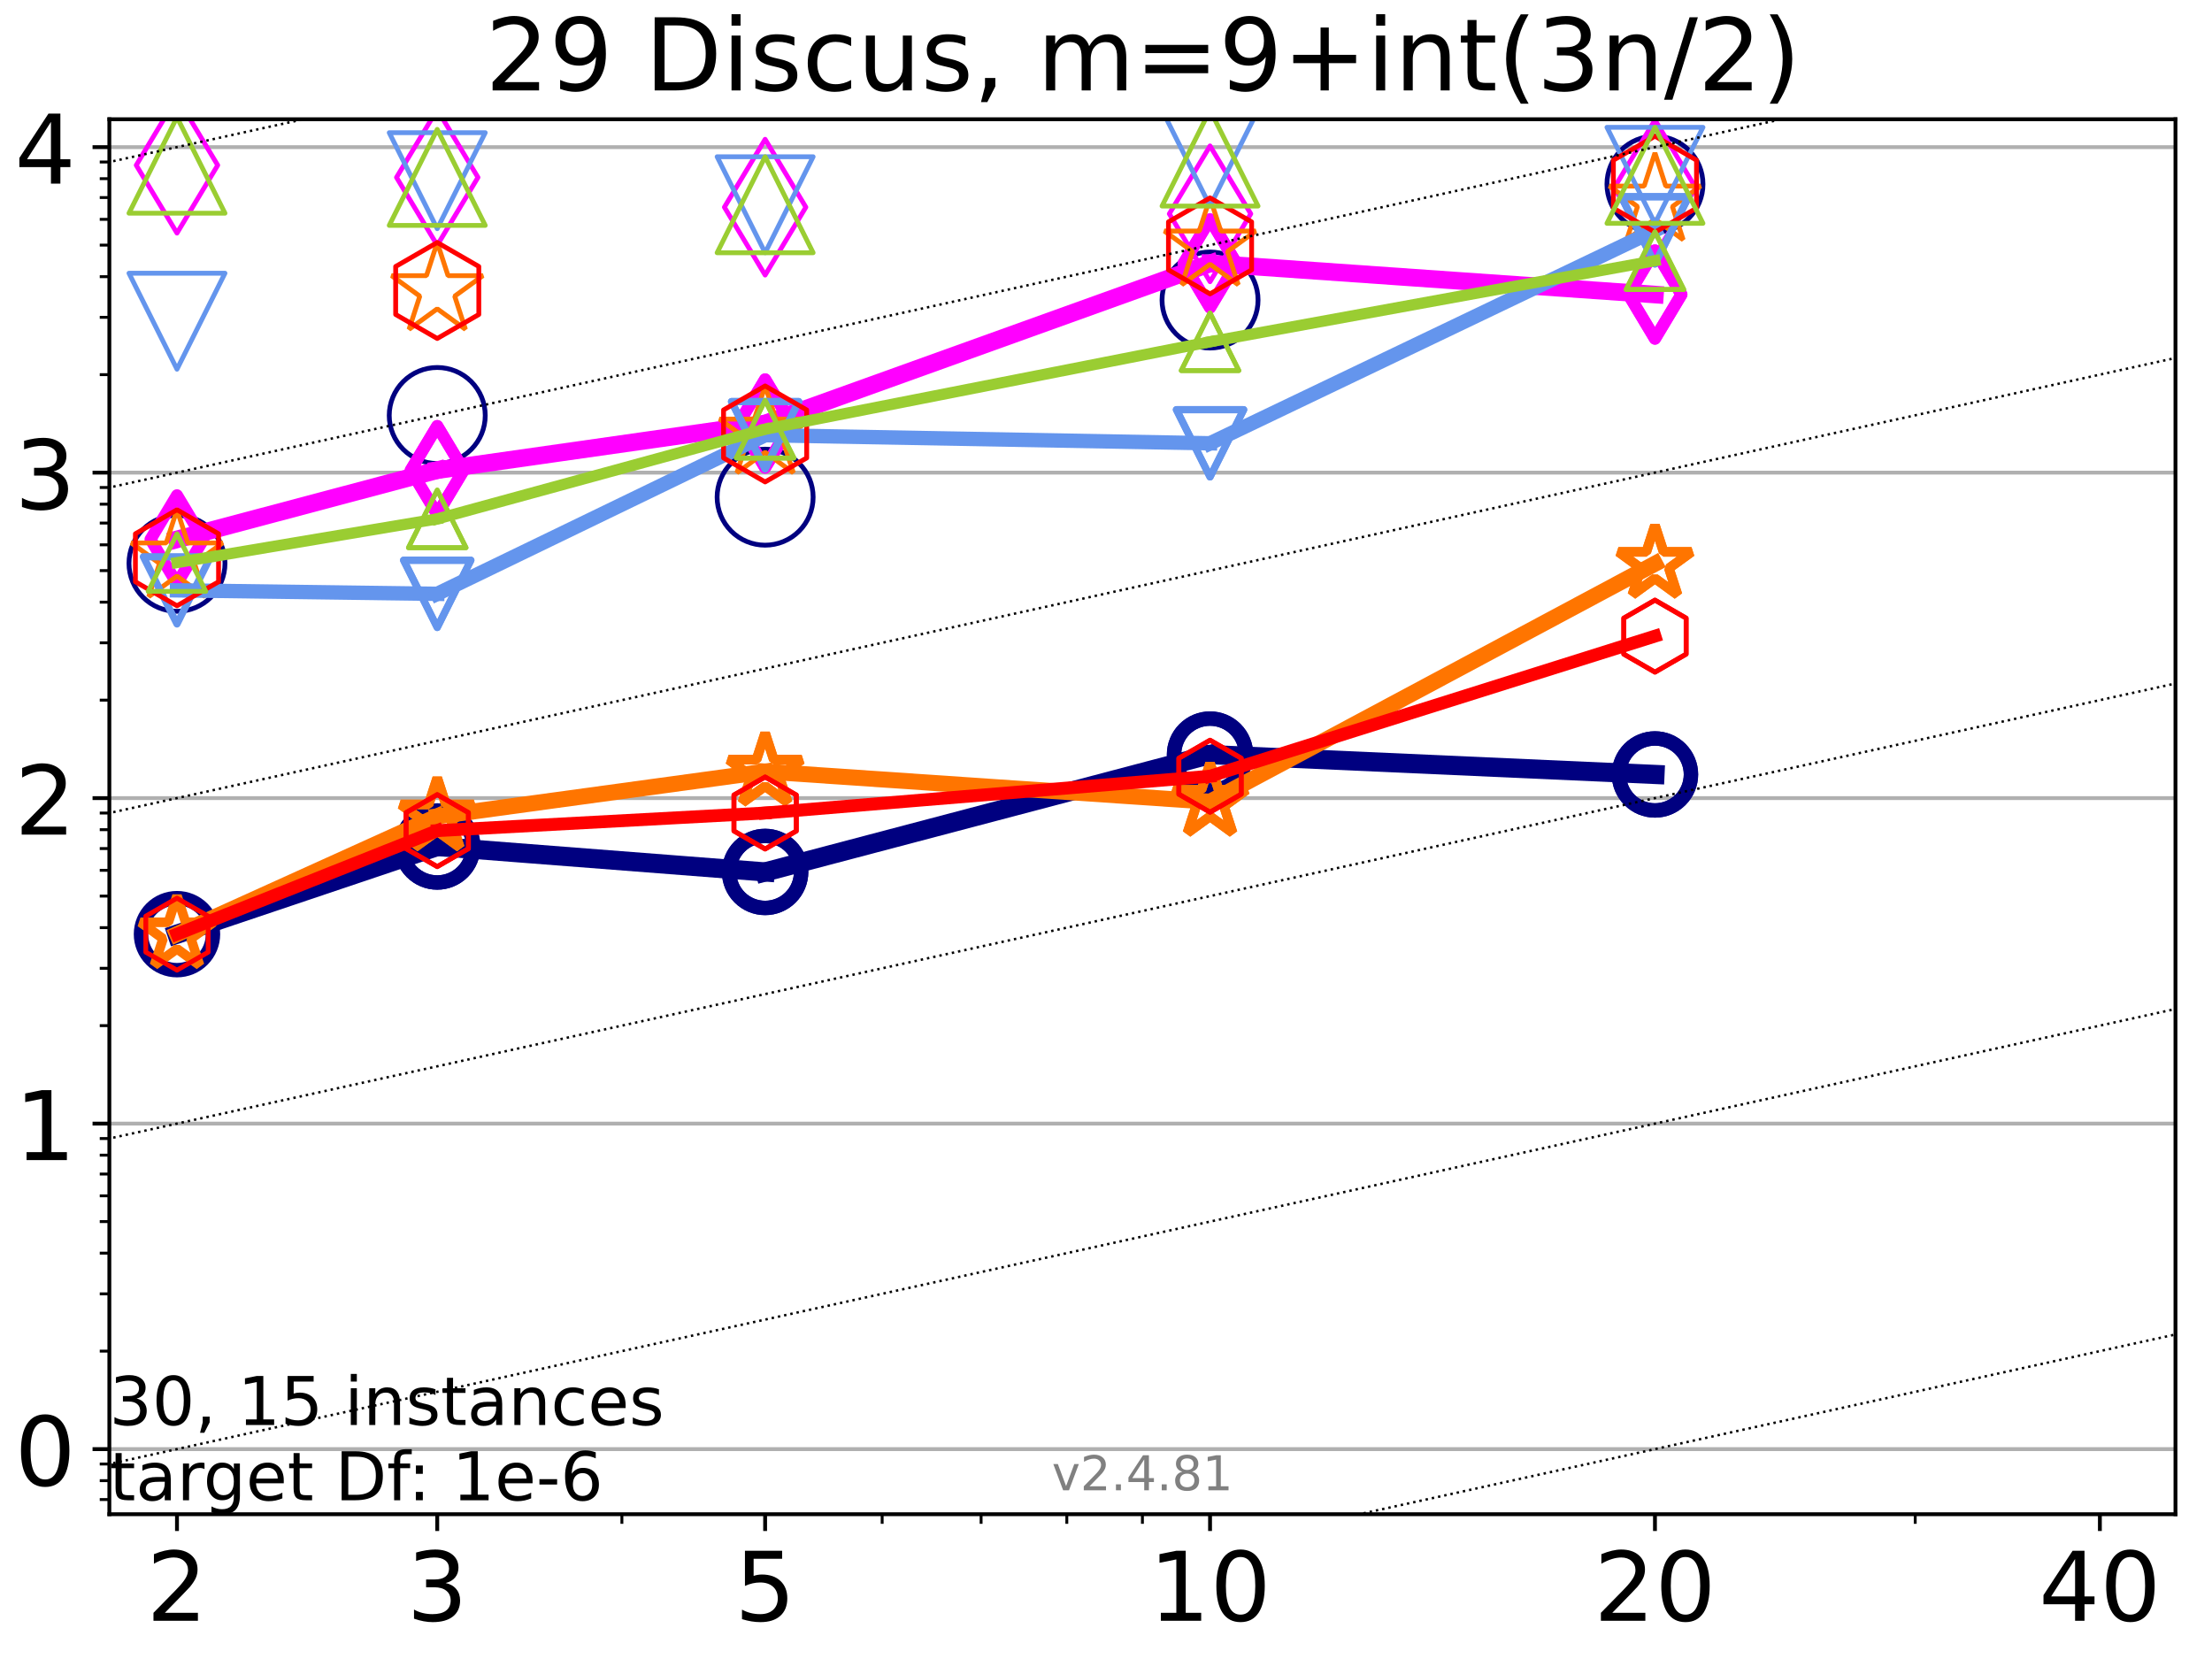 <?xml version="1.0" encoding="utf-8" standalone="no"?>
<!DOCTYPE svg PUBLIC "-//W3C//DTD SVG 1.1//EN"
  "http://www.w3.org/Graphics/SVG/1.1/DTD/svg11.dtd">
<!-- Created with matplotlib (https://matplotlib.org/) -->
<svg height="345.6pt" version="1.1" viewBox="0 0 460.8 345.6" width="460.8pt" xmlns="http://www.w3.org/2000/svg" xmlns:xlink="http://www.w3.org/1999/xlink">
 <defs>
  <style type="text/css">*{stroke-linecap:butt;stroke-linejoin:round;}</style>
 </defs>
 <g id="figure_1">
  <g id="patch_1">
   <path d="M 0 345.6 
L 460.8 345.6 
L 460.8 0 
L 0 0 
z
" style="fill:#ffffff;"/>
  </g>
  <g id="axes_1">
   <g id="patch_2">
    <path d="M 22.78 315.44 
L 453.192 315.44 
L 453.192 24.84 
L 22.78 24.84 
z
" style="fill:#ffffff;"/>
   </g>
   <g id="matplotlib.axis_1">
    <g id="xtick_1">
     <g id="line2d_1">
      <defs>
       <path d="M 0 0 
L 0 3.5 
" id="mbfeb03b6fc" style="stroke:#000000;stroke-width:0.8;"/>
      </defs>
      <g>
       <use style="stroke:#000000;stroke-width:0.8;" x="36.868" xlink:href="#mbfeb03b6fc" y="315.44"/>
      </g>
     </g>
     <g id="text_1">
      <!-- 2 -->
      <g transform="translate(30.506 337.637)scale(0.2 -0.2)">
       <defs>
        <path d="M 19.188 8.297 
L 53.609 8.297 
L 53.609 0 
L 7.328 0 
L 7.328 8.297 
Q 12.938 14.109 22.625 23.891 
Q 32.328 33.688 34.812 36.531 
Q 39.547 41.844 41.422 45.531 
Q 43.312 49.219 43.312 52.781 
Q 43.312 58.594 39.234 62.25 
Q 35.156 65.922 28.609 65.922 
Q 23.969 65.922 18.812 64.312 
Q 13.672 62.703 7.812 59.422 
L 7.812 69.391 
Q 13.766 71.781 18.938 73 
Q 24.125 74.219 28.422 74.219 
Q 39.75 74.219 46.484 68.547 
Q 53.219 62.891 53.219 53.422 
Q 53.219 48.922 51.531 44.891 
Q 49.859 40.875 45.406 35.406 
Q 44.188 33.984 37.641 27.219 
Q 31.109 20.453 19.188 8.297 
z
" id="DejaVuSans-50"/>
       </defs>
       <use xlink:href="#DejaVuSans-50"/>
      </g>
     </g>
    </g>
    <g id="xtick_2">
     <g id="line2d_2">
      <g>
       <use style="stroke:#000000;stroke-width:0.8;" x="91.085" xlink:href="#mbfeb03b6fc" y="315.44"/>
      </g>
     </g>
     <g id="text_2">
      <!-- 3 -->
      <g transform="translate(84.723 337.637)scale(0.2 -0.2)">
       <defs>
        <path d="M 40.578 39.312 
Q 47.656 37.797 51.625 33 
Q 55.609 28.219 55.609 21.188 
Q 55.609 10.406 48.188 4.484 
Q 40.766 -1.422 27.094 -1.422 
Q 22.516 -1.422 17.656 -0.516 
Q 12.797 0.391 7.625 2.203 
L 7.625 11.719 
Q 11.719 9.328 16.594 8.109 
Q 21.484 6.891 26.812 6.891 
Q 36.078 6.891 40.938 10.547 
Q 45.797 14.203 45.797 21.188 
Q 45.797 27.641 41.281 31.266 
Q 36.766 34.906 28.719 34.906 
L 20.219 34.906 
L 20.219 43.016 
L 29.109 43.016 
Q 36.375 43.016 40.234 45.922 
Q 44.094 48.828 44.094 54.297 
Q 44.094 59.906 40.109 62.906 
Q 36.141 65.922 28.719 65.922 
Q 24.656 65.922 20.016 65.031 
Q 15.375 64.156 9.812 62.312 
L 9.812 71.094 
Q 15.438 72.656 20.344 73.438 
Q 25.25 74.219 29.594 74.219 
Q 40.828 74.219 47.359 69.109 
Q 53.906 64.016 53.906 55.328 
Q 53.906 49.266 50.438 45.094 
Q 46.969 40.922 40.578 39.312 
z
" id="DejaVuSans-51"/>
       </defs>
       <use xlink:href="#DejaVuSans-51"/>
      </g>
     </g>
    </g>
    <g id="xtick_3">
     <g id="line2d_3">
      <g>
       <use style="stroke:#000000;stroke-width:0.8;" x="159.39" xlink:href="#mbfeb03b6fc" y="315.44"/>
      </g>
     </g>
     <g id="text_3">
      <!-- 5 -->
      <g transform="translate(153.028 337.637)scale(0.2 -0.2)">
       <defs>
        <path d="M 10.797 72.906 
L 49.516 72.906 
L 49.516 64.594 
L 19.828 64.594 
L 19.828 46.734 
Q 21.969 47.469 24.109 47.828 
Q 26.266 48.188 28.422 48.188 
Q 40.625 48.188 47.75 41.5 
Q 54.891 34.812 54.891 23.391 
Q 54.891 11.625 47.562 5.094 
Q 40.234 -1.422 26.906 -1.422 
Q 22.312 -1.422 17.547 -0.641 
Q 12.797 0.141 7.719 1.703 
L 7.719 11.625 
Q 12.109 9.234 16.797 8.062 
Q 21.484 6.891 26.703 6.891 
Q 35.156 6.891 40.078 11.328 
Q 45.016 15.766 45.016 23.391 
Q 45.016 31 40.078 35.438 
Q 35.156 39.891 26.703 39.891 
Q 22.75 39.891 18.812 39.016 
Q 14.891 38.141 10.797 36.281 
z
" id="DejaVuSans-53"/>
       </defs>
       <use xlink:href="#DejaVuSans-53"/>
      </g>
     </g>
    </g>
    <g id="xtick_4">
     <g id="line2d_4">
      <g>
       <use style="stroke:#000000;stroke-width:0.8;" x="252.074" xlink:href="#mbfeb03b6fc" y="315.44"/>
      </g>
     </g>
     <g id="text_4">
      <!-- 10 -->
      <g transform="translate(239.349 337.637)scale(0.2 -0.2)">
       <defs>
        <path d="M 12.406 8.297 
L 28.516 8.297 
L 28.516 63.922 
L 10.984 60.406 
L 10.984 69.391 
L 28.422 72.906 
L 38.281 72.906 
L 38.281 8.297 
L 54.391 8.297 
L 54.391 0 
L 12.406 0 
z
" id="DejaVuSans-49"/>
        <path d="M 31.781 66.406 
Q 24.172 66.406 20.328 58.906 
Q 16.5 51.422 16.5 36.375 
Q 16.5 21.391 20.328 13.891 
Q 24.172 6.391 31.781 6.391 
Q 39.453 6.391 43.281 13.891 
Q 47.125 21.391 47.125 36.375 
Q 47.125 51.422 43.281 58.906 
Q 39.453 66.406 31.781 66.406 
z
M 31.781 74.219 
Q 44.047 74.219 50.516 64.516 
Q 56.984 54.828 56.984 36.375 
Q 56.984 17.969 50.516 8.266 
Q 44.047 -1.422 31.781 -1.422 
Q 19.531 -1.422 13.062 8.266 
Q 6.594 17.969 6.594 36.375 
Q 6.594 54.828 13.062 64.516 
Q 19.531 74.219 31.781 74.219 
z
" id="DejaVuSans-48"/>
       </defs>
       <use xlink:href="#DejaVuSans-49"/>
       <use x="63.623" xlink:href="#DejaVuSans-48"/>
      </g>
     </g>
    </g>
    <g id="xtick_5">
     <g id="line2d_5">
      <g>
       <use style="stroke:#000000;stroke-width:0.8;" x="344.758" xlink:href="#mbfeb03b6fc" y="315.44"/>
      </g>
     </g>
     <g id="text_5">
      <!-- 20 -->
      <g transform="translate(332.033 337.637)scale(0.2 -0.2)">
       <use xlink:href="#DejaVuSans-50"/>
       <use x="63.623" xlink:href="#DejaVuSans-48"/>
      </g>
     </g>
    </g>
    <g id="xtick_6">
     <g id="line2d_6">
      <g>
       <use style="stroke:#000000;stroke-width:0.8;" x="437.443" xlink:href="#mbfeb03b6fc" y="315.44"/>
      </g>
     </g>
     <g id="text_6">
      <!-- 40 -->
      <g transform="translate(424.718 337.637)scale(0.2 -0.2)">
       <defs>
        <path d="M 37.797 64.312 
L 12.891 25.391 
L 37.797 25.391 
z
M 35.203 72.906 
L 47.609 72.906 
L 47.609 25.391 
L 58.016 25.391 
L 58.016 17.188 
L 47.609 17.188 
L 47.609 0 
L 37.797 0 
L 37.797 17.188 
L 4.891 17.188 
L 4.891 26.703 
z
" id="DejaVuSans-52"/>
       </defs>
       <use xlink:href="#DejaVuSans-52"/>
       <use x="63.623" xlink:href="#DejaVuSans-48"/>
      </g>
     </g>
    </g>
    <g id="xtick_7">
     <g id="line2d_7">
      <defs>
       <path d="M 0 0 
L 0 2 
" id="m8ab36a8f59" style="stroke:#000000;stroke-width:0.6;"/>
      </defs>
      <g>
       <use style="stroke:#000000;stroke-width:0.6;" x="129.552" xlink:href="#m8ab36a8f59" y="315.44"/>
      </g>
     </g>
    </g>
    <g id="xtick_8">
     <g id="line2d_8">
      <g>
       <use style="stroke:#000000;stroke-width:0.6;" x="183.769" xlink:href="#m8ab36a8f59" y="315.44"/>
      </g>
     </g>
    </g>
    <g id="xtick_9">
     <g id="line2d_9">
      <g>
       <use style="stroke:#000000;stroke-width:0.6;" x="204.381" xlink:href="#m8ab36a8f59" y="315.44"/>
      </g>
     </g>
    </g>
    <g id="xtick_10">
     <g id="line2d_10">
      <g>
       <use style="stroke:#000000;stroke-width:0.6;" x="222.237" xlink:href="#m8ab36a8f59" y="315.44"/>
      </g>
     </g>
    </g>
    <g id="xtick_11">
     <g id="line2d_11">
      <g>
       <use style="stroke:#000000;stroke-width:0.6;" x="237.986" xlink:href="#m8ab36a8f59" y="315.44"/>
      </g>
     </g>
    </g>
    <g id="xtick_12">
     <g id="line2d_12">
      <g>
       <use style="stroke:#000000;stroke-width:0.6;" x="398.975" xlink:href="#m8ab36a8f59" y="315.44"/>
      </g>
     </g>
    </g>
   </g>
   <g id="matplotlib.axis_2">
    <g id="ytick_1">
     <g id="line2d_13">
      <path clip-path="url(#p0e777b3d23)" d="M 22.78 301.879 
L 453.192 301.879 
" style="fill:none;stroke:#b0b0b0;stroke-linecap:square;stroke-width:0.8;"/>
     </g>
     <g id="line2d_14">
      <defs>
       <path d="M 0 0 
L -3.5 0 
" id="mb650eed4a7" style="stroke:#000000;stroke-width:0.8;"/>
      </defs>
      <g>
       <use style="stroke:#000000;stroke-width:0.8;" x="22.78" xlink:href="#mb650eed4a7" y="301.879"/>
      </g>
     </g>
     <g id="text_7">
      <!-- 0 -->
      <g transform="translate(3.055 309.477)scale(0.2 -0.2)">
       <use xlink:href="#DejaVuSans-48"/>
      </g>
     </g>
    </g>
    <g id="ytick_2">
     <g id="line2d_15">
      <path clip-path="url(#p0e777b3d23)" d="M 22.78 234.071 
L 453.192 234.071 
" style="fill:none;stroke:#b0b0b0;stroke-linecap:square;stroke-width:0.8;"/>
     </g>
     <g id="line2d_16">
      <g>
       <use style="stroke:#000000;stroke-width:0.8;" x="22.78" xlink:href="#mb650eed4a7" y="234.071"/>
      </g>
     </g>
     <g id="text_8">
      <!-- 1 -->
      <g transform="translate(3.055 241.67)scale(0.2 -0.2)">
       <use xlink:href="#DejaVuSans-49"/>
      </g>
     </g>
    </g>
    <g id="ytick_3">
     <g id="line2d_17">
      <path clip-path="url(#p0e777b3d23)" d="M 22.78 166.264 
L 453.192 166.264 
" style="fill:none;stroke:#b0b0b0;stroke-linecap:square;stroke-width:0.8;"/>
     </g>
     <g id="line2d_18">
      <g>
       <use style="stroke:#000000;stroke-width:0.8;" x="22.78" xlink:href="#mb650eed4a7" y="166.264"/>
      </g>
     </g>
     <g id="text_9">
      <!-- 2 -->
      <g transform="translate(3.055 173.862)scale(0.2 -0.2)">
       <use xlink:href="#DejaVuSans-50"/>
      </g>
     </g>
    </g>
    <g id="ytick_4">
     <g id="line2d_19">
      <path clip-path="url(#p0e777b3d23)" d="M 22.78 98.457 
L 453.192 98.457 
" style="fill:none;stroke:#b0b0b0;stroke-linecap:square;stroke-width:0.8;"/>
     </g>
     <g id="line2d_20">
      <g>
       <use style="stroke:#000000;stroke-width:0.8;" x="22.78" xlink:href="#mb650eed4a7" y="98.457"/>
      </g>
     </g>
     <g id="text_10">
      <!-- 3 -->
      <g transform="translate(3.055 106.055)scale(0.2 -0.2)">
       <use xlink:href="#DejaVuSans-51"/>
      </g>
     </g>
    </g>
    <g id="ytick_5">
     <g id="line2d_21">
      <path clip-path="url(#p0e777b3d23)" d="M 22.78 30.649 
L 453.192 30.649 
" style="fill:none;stroke:#b0b0b0;stroke-linecap:square;stroke-width:0.8;"/>
     </g>
     <g id="line2d_22">
      <g>
       <use style="stroke:#000000;stroke-width:0.8;" x="22.78" xlink:href="#mb650eed4a7" y="30.649"/>
      </g>
     </g>
     <g id="text_11">
      <!-- 4 -->
      <g transform="translate(3.055 38.248)scale(0.2 -0.2)">
       <use xlink:href="#DejaVuSans-52"/>
      </g>
     </g>
    </g>
    <g id="ytick_6">
     <g id="line2d_23">
      <defs>
       <path d="M 0 0 
L -2 0 
" id="m7d28450947" style="stroke:#000000;stroke-width:0.6;"/>
      </defs>
      <g>
       <use style="stroke:#000000;stroke-width:0.6;" x="22.78" xlink:href="#m7d28450947" y="312.382"/>
      </g>
     </g>
    </g>
    <g id="ytick_7">
     <g id="line2d_24">
      <g>
       <use style="stroke:#000000;stroke-width:0.6;" x="22.78" xlink:href="#m7d28450947" y="308.45"/>
      </g>
     </g>
    </g>
    <g id="ytick_8">
     <g id="line2d_25">
      <g>
       <use style="stroke:#000000;stroke-width:0.6;" x="22.78" xlink:href="#m7d28450947" y="304.981"/>
      </g>
     </g>
    </g>
    <g id="ytick_9">
     <g id="line2d_26">
      <g>
       <use style="stroke:#000000;stroke-width:0.6;" x="22.78" xlink:href="#m7d28450947" y="281.467"/>
      </g>
     </g>
    </g>
    <g id="ytick_10">
     <g id="line2d_27">
      <g>
       <use style="stroke:#000000;stroke-width:0.6;" x="22.78" xlink:href="#m7d28450947" y="269.526"/>
      </g>
     </g>
    </g>
    <g id="ytick_11">
     <g id="line2d_28">
      <g>
       <use style="stroke:#000000;stroke-width:0.6;" x="22.78" xlink:href="#m7d28450947" y="261.054"/>
      </g>
     </g>
    </g>
    <g id="ytick_12">
     <g id="line2d_29">
      <g>
       <use style="stroke:#000000;stroke-width:0.6;" x="22.78" xlink:href="#m7d28450947" y="254.483"/>
      </g>
     </g>
    </g>
    <g id="ytick_13">
     <g id="line2d_30">
      <g>
       <use style="stroke:#000000;stroke-width:0.6;" x="22.78" xlink:href="#m7d28450947" y="249.114"/>
      </g>
     </g>
    </g>
    <g id="ytick_14">
     <g id="line2d_31">
      <g>
       <use style="stroke:#000000;stroke-width:0.6;" x="22.78" xlink:href="#m7d28450947" y="244.575"/>
      </g>
     </g>
    </g>
    <g id="ytick_15">
     <g id="line2d_32">
      <g>
       <use style="stroke:#000000;stroke-width:0.6;" x="22.78" xlink:href="#m7d28450947" y="240.642"/>
      </g>
     </g>
    </g>
    <g id="ytick_16">
     <g id="line2d_33">
      <g>
       <use style="stroke:#000000;stroke-width:0.6;" x="22.78" xlink:href="#m7d28450947" y="237.174"/>
      </g>
     </g>
    </g>
    <g id="ytick_17">
     <g id="line2d_34">
      <g>
       <use style="stroke:#000000;stroke-width:0.6;" x="22.78" xlink:href="#m7d28450947" y="213.659"/>
      </g>
     </g>
    </g>
    <g id="ytick_18">
     <g id="line2d_35">
      <g>
       <use style="stroke:#000000;stroke-width:0.6;" x="22.78" xlink:href="#m7d28450947" y="201.719"/>
      </g>
     </g>
    </g>
    <g id="ytick_19">
     <g id="line2d_36">
      <g>
       <use style="stroke:#000000;stroke-width:0.6;" x="22.78" xlink:href="#m7d28450947" y="193.247"/>
      </g>
     </g>
    </g>
    <g id="ytick_20">
     <g id="line2d_37">
      <g>
       <use style="stroke:#000000;stroke-width:0.6;" x="22.78" xlink:href="#m7d28450947" y="186.676"/>
      </g>
     </g>
    </g>
    <g id="ytick_21">
     <g id="line2d_38">
      <g>
       <use style="stroke:#000000;stroke-width:0.6;" x="22.78" xlink:href="#m7d28450947" y="181.307"/>
      </g>
     </g>
    </g>
    <g id="ytick_22">
     <g id="line2d_39">
      <g>
       <use style="stroke:#000000;stroke-width:0.6;" x="22.78" xlink:href="#m7d28450947" y="176.767"/>
      </g>
     </g>
    </g>
    <g id="ytick_23">
     <g id="line2d_40">
      <g>
       <use style="stroke:#000000;stroke-width:0.6;" x="22.78" xlink:href="#m7d28450947" y="172.835"/>
      </g>
     </g>
    </g>
    <g id="ytick_24">
     <g id="line2d_41">
      <g>
       <use style="stroke:#000000;stroke-width:0.6;" x="22.78" xlink:href="#m7d28450947" y="169.367"/>
      </g>
     </g>
    </g>
    <g id="ytick_25">
     <g id="line2d_42">
      <g>
       <use style="stroke:#000000;stroke-width:0.6;" x="22.78" xlink:href="#m7d28450947" y="145.852"/>
      </g>
     </g>
    </g>
    <g id="ytick_26">
     <g id="line2d_43">
      <g>
       <use style="stroke:#000000;stroke-width:0.6;" x="22.78" xlink:href="#m7d28450947" y="133.912"/>
      </g>
     </g>
    </g>
    <g id="ytick_27">
     <g id="line2d_44">
      <g>
       <use style="stroke:#000000;stroke-width:0.6;" x="22.78" xlink:href="#m7d28450947" y="125.44"/>
      </g>
     </g>
    </g>
    <g id="ytick_28">
     <g id="line2d_45">
      <g>
       <use style="stroke:#000000;stroke-width:0.6;" x="22.78" xlink:href="#m7d28450947" y="118.869"/>
      </g>
     </g>
    </g>
    <g id="ytick_29">
     <g id="line2d_46">
      <g>
       <use style="stroke:#000000;stroke-width:0.6;" x="22.78" xlink:href="#m7d28450947" y="113.5"/>
      </g>
     </g>
    </g>
    <g id="ytick_30">
     <g id="line2d_47">
      <g>
       <use style="stroke:#000000;stroke-width:0.6;" x="22.78" xlink:href="#m7d28450947" y="108.96"/>
      </g>
     </g>
    </g>
    <g id="ytick_31">
     <g id="line2d_48">
      <g>
       <use style="stroke:#000000;stroke-width:0.6;" x="22.78" xlink:href="#m7d28450947" y="105.028"/>
      </g>
     </g>
    </g>
    <g id="ytick_32">
     <g id="line2d_49">
      <g>
       <use style="stroke:#000000;stroke-width:0.6;" x="22.78" xlink:href="#m7d28450947" y="101.559"/>
      </g>
     </g>
    </g>
    <g id="ytick_33">
     <g id="line2d_50">
      <g>
       <use style="stroke:#000000;stroke-width:0.6;" x="22.78" xlink:href="#m7d28450947" y="78.045"/>
      </g>
     </g>
    </g>
    <g id="ytick_34">
     <g id="line2d_51">
      <g>
       <use style="stroke:#000000;stroke-width:0.6;" x="22.78" xlink:href="#m7d28450947" y="66.104"/>
      </g>
     </g>
    </g>
    <g id="ytick_35">
     <g id="line2d_52">
      <g>
       <use style="stroke:#000000;stroke-width:0.6;" x="22.78" xlink:href="#m7d28450947" y="57.633"/>
      </g>
     </g>
    </g>
    <g id="ytick_36">
     <g id="line2d_53">
      <g>
       <use style="stroke:#000000;stroke-width:0.6;" x="22.78" xlink:href="#m7d28450947" y="51.061"/>
      </g>
     </g>
    </g>
    <g id="ytick_37">
     <g id="line2d_54">
      <g>
       <use style="stroke:#000000;stroke-width:0.6;" x="22.78" xlink:href="#m7d28450947" y="45.692"/>
      </g>
     </g>
    </g>
    <g id="ytick_38">
     <g id="line2d_55">
      <g>
       <use style="stroke:#000000;stroke-width:0.6;" x="22.78" xlink:href="#m7d28450947" y="41.153"/>
      </g>
     </g>
    </g>
    <g id="ytick_39">
     <g id="line2d_56">
      <g>
       <use style="stroke:#000000;stroke-width:0.6;" x="22.78" xlink:href="#m7d28450947" y="37.221"/>
      </g>
     </g>
    </g>
    <g id="ytick_40">
     <g id="line2d_57">
      <g>
       <use style="stroke:#000000;stroke-width:0.6;" x="22.78" xlink:href="#m7d28450947" y="33.752"/>
      </g>
     </g>
    </g>
   </g>
   <g id="line2d_58">
    <path clip-path="url(#p0e777b3d23)" d="M 36.868 194.603 
L 91.085 176.341 
" style="fill:none;stroke:#000080;stroke-linecap:square;stroke-width:4;"/>
    <defs>
     <path d="M 0 7.5 
C 1.989 7.5 3.897 6.71 5.303 5.303 
C 6.71 3.897 7.5 1.989 7.5 0 
C 7.5 -1.989 6.71 -3.897 5.303 -5.303 
C 3.897 -6.71 1.989 -7.5 0 -7.5 
C -1.989 -7.5 -3.897 -6.71 -5.303 -5.303 
C -6.71 -3.897 -7.5 -1.989 -7.5 0 
C -7.5 1.989 -6.71 3.897 -5.303 5.303 
C -3.897 6.71 -1.989 7.5 0 7.5 
z
" id="m4ff8badc2a" style="stroke:#000080;stroke-width:3;"/>
    </defs>
    <g clip-path="url(#p0e777b3d23)">
     <use style="fill-opacity:0;stroke:#000080;stroke-width:3;" x="36.868" xlink:href="#m4ff8badc2a" y="194.603"/>
     <use style="fill-opacity:0;stroke:#000080;stroke-width:3;" x="91.085" xlink:href="#m4ff8badc2a" y="176.341"/>
    </g>
   </g>
   <g id="line2d_59">
    <path clip-path="url(#p0e777b3d23)" d="M 91.085 176.341 
L 159.39 181.643 
" style="fill:none;stroke:#000080;stroke-linecap:square;stroke-width:4;"/>
    <g clip-path="url(#p0e777b3d23)">
     <use style="fill-opacity:0;stroke:#000080;stroke-width:3;" x="91.085" xlink:href="#m4ff8badc2a" y="176.341"/>
     <use style="fill-opacity:0;stroke:#000080;stroke-width:3;" x="159.39" xlink:href="#m4ff8badc2a" y="181.643"/>
    </g>
   </g>
   <g id="line2d_60">
    <path clip-path="url(#p0e777b3d23)" d="M 159.39 181.643 
L 252.074 157.196 
" style="fill:none;stroke:#000080;stroke-linecap:square;stroke-width:4;"/>
    <g clip-path="url(#p0e777b3d23)">
     <use style="fill-opacity:0;stroke:#000080;stroke-width:3;" x="159.39" xlink:href="#m4ff8badc2a" y="181.643"/>
     <use style="fill-opacity:0;stroke:#000080;stroke-width:3;" x="252.074" xlink:href="#m4ff8badc2a" y="157.196"/>
    </g>
   </g>
   <g id="line2d_61">
    <path clip-path="url(#p0e777b3d23)" d="M 252.074 157.196 
L 344.758 161.332 
" style="fill:none;stroke:#000080;stroke-linecap:square;stroke-width:4;"/>
    <g clip-path="url(#p0e777b3d23)">
     <use style="fill-opacity:0;stroke:#000080;stroke-width:3;" x="252.074" xlink:href="#m4ff8badc2a" y="157.196"/>
     <use style="fill-opacity:0;stroke:#000080;stroke-width:3;" x="344.758" xlink:href="#m4ff8badc2a" y="161.332"/>
    </g>
   </g>
   <g id="line2d_62">
    <path clip-path="url(#p0e777b3d23)" d="M 344.758 161.332 
" style="fill:none;stroke:#000080;stroke-linecap:square;stroke-width:4;"/>
    <g clip-path="url(#p0e777b3d23)">
     <use style="fill-opacity:0;stroke:#000080;stroke-width:3;" x="344.758" xlink:href="#m4ff8badc2a" y="161.332"/>
    </g>
   </g>
   <g id="line2d_63"/>
   <g id="line2d_64">
    <defs>
     <path d="M 0 10 
C 2.652 10 5.196 8.946 7.071 7.071 
C 8.946 5.196 10 2.652 10 0 
C 10 -2.652 8.946 -5.196 7.071 -7.071 
C 5.196 -8.946 2.652 -10 0 -10 
C -2.652 -10 -5.196 -8.946 -7.071 -7.071 
C -8.946 -5.196 -10 -2.652 -10 0 
C -10 2.652 -8.946 5.196 -7.071 7.071 
C -5.196 8.946 -2.652 10 0 10 
z
" id="mbca9572a82" style="stroke:#000080;"/>
    </defs>
    <g clip-path="url(#p0e777b3d23)">
     <use style="fill-opacity:0;stroke:#000080;" x="36.868" xlink:href="#mbca9572a82" y="117.348"/>
     <use style="fill-opacity:0;stroke:#000080;" x="91.085" xlink:href="#mbca9572a82" y="86.556"/>
     <use style="fill-opacity:0;stroke:#000080;" x="159.39" xlink:href="#mbca9572a82" y="103.57"/>
     <use style="fill-opacity:0;stroke:#000080;" x="252.074" xlink:href="#mbca9572a82" y="62.501"/>
     <use style="fill-opacity:0;stroke:#000080;" x="344.758" xlink:href="#mbca9572a82" y="38.368"/>
    </g>
   </g>
   <g id="line2d_65">
    <path clip-path="url(#p0e777b3d23)" d="M 36.868 112.365 
L 91.085 97.946 
" style="fill:none;stroke:#ff00ff;stroke-linecap:square;stroke-width:3.667;"/>
    <defs>
     <path d="M -0 9.192 
L 5.515 0 
L 0 -9.192 
L -5.515 -0 
z
" id="m3c79642bfc" style="stroke:#ff00ff;stroke-linejoin:miter;stroke-width:2.5;"/>
    </defs>
    <g clip-path="url(#p0e777b3d23)">
     <use style="fill-opacity:0;stroke:#ff00ff;stroke-linejoin:miter;stroke-width:2.5;" x="36.868" xlink:href="#m3c79642bfc" y="112.365"/>
     <use style="fill-opacity:0;stroke:#ff00ff;stroke-linejoin:miter;stroke-width:2.5;" x="91.085" xlink:href="#m3c79642bfc" y="97.946"/>
    </g>
   </g>
   <g id="line2d_66">
    <path clip-path="url(#p0e777b3d23)" d="M 91.085 97.946 
L 159.39 88.222 
" style="fill:none;stroke:#ff00ff;stroke-linecap:square;stroke-width:3.667;"/>
    <g clip-path="url(#p0e777b3d23)">
     <use style="fill-opacity:0;stroke:#ff00ff;stroke-linejoin:miter;stroke-width:2.5;" x="91.085" xlink:href="#m3c79642bfc" y="97.946"/>
     <use style="fill-opacity:0;stroke:#ff00ff;stroke-linejoin:miter;stroke-width:2.5;" x="159.39" xlink:href="#m3c79642bfc" y="88.222"/>
    </g>
   </g>
   <g id="line2d_67">
    <path clip-path="url(#p0e777b3d23)" d="M 159.39 88.222 
L 252.074 54.885 
" style="fill:none;stroke:#ff00ff;stroke-linecap:square;stroke-width:3.667;"/>
    <g clip-path="url(#p0e777b3d23)">
     <use style="fill-opacity:0;stroke:#ff00ff;stroke-linejoin:miter;stroke-width:2.5;" x="159.39" xlink:href="#m3c79642bfc" y="88.222"/>
     <use style="fill-opacity:0;stroke:#ff00ff;stroke-linejoin:miter;stroke-width:2.5;" x="252.074" xlink:href="#m3c79642bfc" y="54.885"/>
    </g>
   </g>
   <g id="line2d_68">
    <path clip-path="url(#p0e777b3d23)" d="M 252.074 54.885 
L 344.758 61.358 
" style="fill:none;stroke:#ff00ff;stroke-linecap:square;stroke-width:3.667;"/>
    <g clip-path="url(#p0e777b3d23)">
     <use style="fill-opacity:0;stroke:#ff00ff;stroke-linejoin:miter;stroke-width:2.5;" x="252.074" xlink:href="#m3c79642bfc" y="54.885"/>
     <use style="fill-opacity:0;stroke:#ff00ff;stroke-linejoin:miter;stroke-width:2.5;" x="344.758" xlink:href="#m3c79642bfc" y="61.358"/>
    </g>
   </g>
   <g id="line2d_69">
    <path clip-path="url(#p0e777b3d23)" d="M 344.758 61.358 
" style="fill:none;stroke:#ff00ff;stroke-linecap:square;stroke-width:3.667;"/>
    <g clip-path="url(#p0e777b3d23)">
     <use style="fill-opacity:0;stroke:#ff00ff;stroke-linejoin:miter;stroke-width:2.5;" x="344.758" xlink:href="#m3c79642bfc" y="61.358"/>
    </g>
   </g>
   <g id="line2d_70"/>
   <g id="line2d_71">
    <defs>
     <path d="M -0 14.142 
L 8.485 0 
L -0 -14.142 
L -8.485 -0 
z
" id="m7b6b5f8869" style="stroke:#ff00ff;stroke-linejoin:miter;"/>
    </defs>
    <g clip-path="url(#p0e777b3d23)">
     <use style="fill-opacity:0;stroke:#ff00ff;stroke-linejoin:miter;" x="36.868" xlink:href="#m7b6b5f8869" y="34.417"/>
     <use style="fill-opacity:0;stroke:#ff00ff;stroke-linejoin:miter;" x="91.085" xlink:href="#m7b6b5f8869" y="36.957"/>
     <use style="fill-opacity:0;stroke:#ff00ff;stroke-linejoin:miter;" x="159.39" xlink:href="#m7b6b5f8869" y="43.16"/>
     <use style="fill-opacity:0;stroke:#ff00ff;stroke-linejoin:miter;" x="252.074" xlink:href="#m7b6b5f8869" y="44.541"/>
     <use style="fill-opacity:0;stroke:#ff00ff;stroke-linejoin:miter;" x="344.758" xlink:href="#m7b6b5f8869" y="39.124"/>
    </g>
   </g>
   <g id="line2d_72">
    <path clip-path="url(#p0e777b3d23)" d="M 36.868 194.603 
L 91.085 170.066 
" style="fill:none;stroke:#ff7500;stroke-linecap:square;stroke-width:3.333;"/>
    <defs>
     <path d="M 0 -8 
L -1.796 -2.472 
L -7.608 -2.472 
L -2.906 0.944 
L -4.702 6.472 
L -0 3.056 
L 4.702 6.472 
L 2.906 0.944 
L 7.608 -2.472 
L 1.796 -2.472 
z
" id="m5c53786128" style="stroke:#ff7500;stroke-linejoin:bevel;stroke-width:2;"/>
    </defs>
    <g clip-path="url(#p0e777b3d23)">
     <use style="fill-opacity:0;stroke:#ff7500;stroke-linejoin:bevel;stroke-width:2;" x="36.868" xlink:href="#m5c53786128" y="194.603"/>
     <use style="fill-opacity:0;stroke:#ff7500;stroke-linejoin:bevel;stroke-width:2;" x="91.085" xlink:href="#m5c53786128" y="170.066"/>
    </g>
   </g>
   <g id="line2d_73">
    <path clip-path="url(#p0e777b3d23)" d="M 91.085 170.066 
L 159.39 160.722 
" style="fill:none;stroke:#ff7500;stroke-linecap:square;stroke-width:3.333;"/>
    <g clip-path="url(#p0e777b3d23)">
     <use style="fill-opacity:0;stroke:#ff7500;stroke-linejoin:bevel;stroke-width:2;" x="91.085" xlink:href="#m5c53786128" y="170.066"/>
     <use style="fill-opacity:0;stroke:#ff7500;stroke-linejoin:bevel;stroke-width:2;" x="159.39" xlink:href="#m5c53786128" y="160.722"/>
    </g>
   </g>
   <g id="line2d_74">
    <path clip-path="url(#p0e777b3d23)" d="M 159.39 160.722 
L 252.074 167.014 
" style="fill:none;stroke:#ff7500;stroke-linecap:square;stroke-width:3.333;"/>
    <g clip-path="url(#p0e777b3d23)">
     <use style="fill-opacity:0;stroke:#ff7500;stroke-linejoin:bevel;stroke-width:2;" x="159.39" xlink:href="#m5c53786128" y="160.722"/>
     <use style="fill-opacity:0;stroke:#ff7500;stroke-linejoin:bevel;stroke-width:2;" x="252.074" xlink:href="#m5c53786128" y="167.014"/>
    </g>
   </g>
   <g id="line2d_75">
    <path clip-path="url(#p0e777b3d23)" d="M 252.074 167.014 
L 344.758 117.439 
" style="fill:none;stroke:#ff7500;stroke-linecap:square;stroke-width:3.333;"/>
    <g clip-path="url(#p0e777b3d23)">
     <use style="fill-opacity:0;stroke:#ff7500;stroke-linejoin:bevel;stroke-width:2;" x="252.074" xlink:href="#m5c53786128" y="167.014"/>
     <use style="fill-opacity:0;stroke:#ff7500;stroke-linejoin:bevel;stroke-width:2;" x="344.758" xlink:href="#m5c53786128" y="117.439"/>
    </g>
   </g>
   <g id="line2d_76">
    <path clip-path="url(#p0e777b3d23)" d="M 344.758 117.439 
" style="fill:none;stroke:#ff7500;stroke-linecap:square;stroke-width:3.333;"/>
    <g clip-path="url(#p0e777b3d23)">
     <use style="fill-opacity:0;stroke:#ff7500;stroke-linejoin:bevel;stroke-width:2;" x="344.758" xlink:href="#m5c53786128" y="117.439"/>
    </g>
   </g>
   <g id="line2d_77"/>
   <g id="line2d_78">
    <defs>
     <path d="M 0 -10 
L -2.245 -3.09 
L -9.511 -3.09 
L -3.633 1.18 
L -5.878 8.09 
L -0 3.82 
L 5.878 8.09 
L 3.633 1.18 
L 9.511 -3.09 
L 2.245 -3.09 
z
" id="mcce2499cf8" style="stroke:#ff7500;stroke-linejoin:bevel;"/>
    </defs>
    <g clip-path="url(#p0e777b3d23)">
     <use style="fill-opacity:0;stroke:#ff7500;stroke-linejoin:bevel;" x="36.868" xlink:href="#mcce2499cf8" y="116.196"/>
     <use style="fill-opacity:0;stroke:#ff7500;stroke-linejoin:bevel;" x="91.085" xlink:href="#mcce2499cf8" y="60.515"/>
     <use style="fill-opacity:0;stroke:#ff7500;stroke-linejoin:bevel;" x="159.39" xlink:href="#mcce2499cf8" y="90.397"/>
     <use style="fill-opacity:0;stroke:#ff7500;stroke-linejoin:bevel;" x="252.074" xlink:href="#mcce2499cf8" y="51.223"/>
     <use style="fill-opacity:0;stroke:#ff7500;stroke-linejoin:bevel;" x="344.758" xlink:href="#mcce2499cf8" y="41.851"/>
    </g>
   </g>
   <g id="line2d_79">
    <path clip-path="url(#p0e777b3d23)" d="M 36.868 122.981 
L 91.085 123.709 
" style="fill:none;stroke:#6495ed;stroke-linecap:square;stroke-width:3;"/>
    <defs>
     <path d="M -0 7 
L 7 -7 
L -7 -7 
z
" id="ma7ad95183b" style="stroke:#6495ed;stroke-linejoin:miter;stroke-width:1.5;"/>
    </defs>
    <g clip-path="url(#p0e777b3d23)">
     <use style="fill-opacity:0;stroke:#6495ed;stroke-linejoin:miter;stroke-width:1.5;" x="36.868" xlink:href="#ma7ad95183b" y="122.981"/>
     <use style="fill-opacity:0;stroke:#6495ed;stroke-linejoin:miter;stroke-width:1.5;" x="91.085" xlink:href="#ma7ad95183b" y="123.709"/>
    </g>
   </g>
   <g id="line2d_80">
    <path clip-path="url(#p0e777b3d23)" d="M 91.085 123.709 
L 159.39 90.659 
" style="fill:none;stroke:#6495ed;stroke-linecap:square;stroke-width:3;"/>
    <g clip-path="url(#p0e777b3d23)">
     <use style="fill-opacity:0;stroke:#6495ed;stroke-linejoin:miter;stroke-width:1.5;" x="91.085" xlink:href="#ma7ad95183b" y="123.709"/>
     <use style="fill-opacity:0;stroke:#6495ed;stroke-linejoin:miter;stroke-width:1.5;" x="159.39" xlink:href="#ma7ad95183b" y="90.659"/>
    </g>
   </g>
   <g id="line2d_81">
    <path clip-path="url(#p0e777b3d23)" d="M 159.39 90.659 
L 252.074 92.345 
" style="fill:none;stroke:#6495ed;stroke-linecap:square;stroke-width:3;"/>
    <g clip-path="url(#p0e777b3d23)">
     <use style="fill-opacity:0;stroke:#6495ed;stroke-linejoin:miter;stroke-width:1.5;" x="159.39" xlink:href="#ma7ad95183b" y="90.659"/>
     <use style="fill-opacity:0;stroke:#6495ed;stroke-linejoin:miter;stroke-width:1.5;" x="252.074" xlink:href="#ma7ad95183b" y="92.345"/>
    </g>
   </g>
   <g id="line2d_82">
    <path clip-path="url(#p0e777b3d23)" d="M 252.074 92.345 
L 344.758 47.983 
" style="fill:none;stroke:#6495ed;stroke-linecap:square;stroke-width:3;"/>
    <g clip-path="url(#p0e777b3d23)">
     <use style="fill-opacity:0;stroke:#6495ed;stroke-linejoin:miter;stroke-width:1.5;" x="252.074" xlink:href="#ma7ad95183b" y="92.345"/>
     <use style="fill-opacity:0;stroke:#6495ed;stroke-linejoin:miter;stroke-width:1.5;" x="344.758" xlink:href="#ma7ad95183b" y="47.983"/>
    </g>
   </g>
   <g id="line2d_83">
    <path clip-path="url(#p0e777b3d23)" d="M 344.758 47.983 
" style="fill:none;stroke:#6495ed;stroke-linecap:square;stroke-width:3;"/>
    <g clip-path="url(#p0e777b3d23)">
     <use style="fill-opacity:0;stroke:#6495ed;stroke-linejoin:miter;stroke-width:1.5;" x="344.758" xlink:href="#ma7ad95183b" y="47.983"/>
    </g>
   </g>
   <g id="line2d_84"/>
   <g id="line2d_85">
    <defs>
     <path d="M -0 10 
L 10 -10 
L -10 -10 
z
" id="m8724dca40c" style="stroke:#6495ed;stroke-linejoin:miter;"/>
    </defs>
    <g clip-path="url(#p0e777b3d23)">
     <use style="fill-opacity:0;stroke:#6495ed;stroke-linejoin:miter;" x="36.868" xlink:href="#m8724dca40c" y="66.916"/>
     <use style="fill-opacity:0;stroke:#6495ed;stroke-linejoin:miter;" x="91.085" xlink:href="#m8724dca40c" y="37.641"/>
     <use style="fill-opacity:0;stroke:#6495ed;stroke-linejoin:miter;" x="159.39" xlink:href="#m8724dca40c" y="42.652"/>
     <use style="fill-opacity:0;stroke:#6495ed;stroke-linejoin:miter;" x="252.074" xlink:href="#m8724dca40c" y="32.924"/>
     <use style="fill-opacity:0;stroke:#6495ed;stroke-linejoin:miter;" x="344.758" xlink:href="#m8724dca40c" y="36.523"/>
    </g>
   </g>
   <g id="line2d_86">
    <path clip-path="url(#p0e777b3d23)" d="M 36.868 194.603 
L 91.085 173.036 
" style="fill:none;stroke:#ff0000;stroke-linecap:square;stroke-width:2.667;"/>
    <defs>
     <path d="M 0 -7.5 
L -6.495 -3.75 
L -6.495 3.75 
L -0 7.5 
L 6.495 3.75 
L 6.495 -3.75 
z
" id="mfde391e34f" style="stroke:#ff0000;stroke-linejoin:miter;"/>
    </defs>
    <g clip-path="url(#p0e777b3d23)">
     <use style="fill-opacity:0;stroke:#ff0000;stroke-linejoin:miter;" x="36.868" xlink:href="#mfde391e34f" y="194.603"/>
     <use style="fill-opacity:0;stroke:#ff0000;stroke-linejoin:miter;" x="91.085" xlink:href="#mfde391e34f" y="173.036"/>
    </g>
   </g>
   <g id="line2d_87">
    <path clip-path="url(#p0e777b3d23)" d="M 91.085 173.036 
L 159.39 169.362 
" style="fill:none;stroke:#ff0000;stroke-linecap:square;stroke-width:2.667;"/>
    <g clip-path="url(#p0e777b3d23)">
     <use style="fill-opacity:0;stroke:#ff0000;stroke-linejoin:miter;" x="91.085" xlink:href="#mfde391e34f" y="173.036"/>
     <use style="fill-opacity:0;stroke:#ff0000;stroke-linejoin:miter;" x="159.39" xlink:href="#mfde391e34f" y="169.362"/>
    </g>
   </g>
   <g id="line2d_88">
    <path clip-path="url(#p0e777b3d23)" d="M 159.39 169.362 
L 252.074 161.698 
" style="fill:none;stroke:#ff0000;stroke-linecap:square;stroke-width:2.667;"/>
    <g clip-path="url(#p0e777b3d23)">
     <use style="fill-opacity:0;stroke:#ff0000;stroke-linejoin:miter;" x="159.39" xlink:href="#mfde391e34f" y="169.362"/>
     <use style="fill-opacity:0;stroke:#ff0000;stroke-linejoin:miter;" x="252.074" xlink:href="#mfde391e34f" y="161.698"/>
    </g>
   </g>
   <g id="line2d_89">
    <path clip-path="url(#p0e777b3d23)" d="M 252.074 161.698 
L 344.758 132.518 
" style="fill:none;stroke:#ff0000;stroke-linecap:square;stroke-width:2.667;"/>
    <g clip-path="url(#p0e777b3d23)">
     <use style="fill-opacity:0;stroke:#ff0000;stroke-linejoin:miter;" x="252.074" xlink:href="#mfde391e34f" y="161.698"/>
     <use style="fill-opacity:0;stroke:#ff0000;stroke-linejoin:miter;" x="344.758" xlink:href="#mfde391e34f" y="132.518"/>
    </g>
   </g>
   <g id="line2d_90">
    <path clip-path="url(#p0e777b3d23)" d="M 344.758 132.518 
" style="fill:none;stroke:#ff0000;stroke-linecap:square;stroke-width:2.667;"/>
    <g clip-path="url(#p0e777b3d23)">
     <use style="fill-opacity:0;stroke:#ff0000;stroke-linejoin:miter;" x="344.758" xlink:href="#mfde391e34f" y="132.518"/>
    </g>
   </g>
   <g id="line2d_91"/>
   <g id="line2d_92">
    <defs>
     <path d="M 0 -10 
L -8.66 -5 
L -8.66 5 
L -0 10 
L 8.66 5 
L 8.66 -5 
z
" id="mc37c2a0706" style="stroke:#ff0000;stroke-linejoin:miter;"/>
    </defs>
    <g clip-path="url(#p0e777b3d23)">
     <use style="fill-opacity:0;stroke:#ff0000;stroke-linejoin:miter;" x="36.868" xlink:href="#mc37c2a0706" y="116.196"/>
     <use style="fill-opacity:0;stroke:#ff0000;stroke-linejoin:miter;" x="91.085" xlink:href="#mc37c2a0706" y="60.515"/>
     <use style="fill-opacity:0;stroke:#ff0000;stroke-linejoin:miter;" x="159.39" xlink:href="#mc37c2a0706" y="90.397"/>
     <use style="fill-opacity:0;stroke:#ff0000;stroke-linejoin:miter;" x="252.074" xlink:href="#mc37c2a0706" y="51.223"/>
     <use style="fill-opacity:0;stroke:#ff0000;stroke-linejoin:miter;" x="344.758" xlink:href="#mc37c2a0706" y="38.368"/>
    </g>
   </g>
   <g id="line2d_93">
    <path clip-path="url(#p0e777b3d23)" d="M 36.868 117.197 
L 91.085 108.095 
" style="fill:none;stroke:#9acd32;stroke-linecap:square;stroke-width:2.333;"/>
    <defs>
     <path d="M 0 -6 
L -6 6 
L 6 6 
z
" id="m8835f88ee0" style="stroke:#9acd32;stroke-linejoin:miter;"/>
    </defs>
    <g clip-path="url(#p0e777b3d23)">
     <use style="fill-opacity:0;stroke:#9acd32;stroke-linejoin:miter;" x="36.868" xlink:href="#m8835f88ee0" y="117.197"/>
     <use style="fill-opacity:0;stroke:#9acd32;stroke-linejoin:miter;" x="91.085" xlink:href="#m8835f88ee0" y="108.095"/>
    </g>
   </g>
   <g id="line2d_94">
    <path clip-path="url(#p0e777b3d23)" d="M 91.085 108.095 
L 159.39 89.415 
" style="fill:none;stroke:#9acd32;stroke-linecap:square;stroke-width:2.333;"/>
    <g clip-path="url(#p0e777b3d23)">
     <use style="fill-opacity:0;stroke:#9acd32;stroke-linejoin:miter;" x="91.085" xlink:href="#m8835f88ee0" y="108.095"/>
     <use style="fill-opacity:0;stroke:#9acd32;stroke-linejoin:miter;" x="159.39" xlink:href="#m8835f88ee0" y="89.415"/>
    </g>
   </g>
   <g id="line2d_95">
    <path clip-path="url(#p0e777b3d23)" d="M 159.39 89.415 
L 252.074 71.197 
" style="fill:none;stroke:#9acd32;stroke-linecap:square;stroke-width:2.333;"/>
    <g clip-path="url(#p0e777b3d23)">
     <use style="fill-opacity:0;stroke:#9acd32;stroke-linejoin:miter;" x="159.39" xlink:href="#m8835f88ee0" y="89.415"/>
     <use style="fill-opacity:0;stroke:#9acd32;stroke-linejoin:miter;" x="252.074" xlink:href="#m8835f88ee0" y="71.197"/>
    </g>
   </g>
   <g id="line2d_96">
    <path clip-path="url(#p0e777b3d23)" d="M 252.074 71.197 
L 344.758 54.307 
" style="fill:none;stroke:#9acd32;stroke-linecap:square;stroke-width:2.333;"/>
    <g clip-path="url(#p0e777b3d23)">
     <use style="fill-opacity:0;stroke:#9acd32;stroke-linejoin:miter;" x="252.074" xlink:href="#m8835f88ee0" y="71.197"/>
     <use style="fill-opacity:0;stroke:#9acd32;stroke-linejoin:miter;" x="344.758" xlink:href="#m8835f88ee0" y="54.307"/>
    </g>
   </g>
   <g id="line2d_97">
    <path clip-path="url(#p0e777b3d23)" d="M 344.758 54.307 
" style="fill:none;stroke:#9acd32;stroke-linecap:square;stroke-width:2.333;"/>
    <g clip-path="url(#p0e777b3d23)">
     <use style="fill-opacity:0;stroke:#9acd32;stroke-linejoin:miter;" x="344.758" xlink:href="#m8835f88ee0" y="54.307"/>
    </g>
   </g>
   <g id="line2d_98"/>
   <g id="line2d_99">
    <defs>
     <path d="M 0 -10 
L -10 10 
L 10 10 
z
" id="m03e49bfa1b" style="stroke:#9acd32;stroke-linejoin:miter;"/>
    </defs>
    <g clip-path="url(#p0e777b3d23)">
     <use style="fill-opacity:0;stroke:#9acd32;stroke-linejoin:miter;" x="36.868" xlink:href="#m03e49bfa1b" y="34.417"/>
     <use style="fill-opacity:0;stroke:#9acd32;stroke-linejoin:miter;" x="91.085" xlink:href="#m03e49bfa1b" y="36.957"/>
     <use style="fill-opacity:0;stroke:#9acd32;stroke-linejoin:miter;" x="159.39" xlink:href="#m03e49bfa1b" y="42.652"/>
     <use style="fill-opacity:0;stroke:#9acd32;stroke-linejoin:miter;" x="252.074" xlink:href="#m03e49bfa1b" y="32.924"/>
     <use style="fill-opacity:0;stroke:#9acd32;stroke-linejoin:miter;" x="344.758" xlink:href="#m03e49bfa1b" y="36.523"/>
    </g>
   </g>
   <g id="line2d_100"/>
   <g id="line2d_101">
    <path clip-path="url(#p0e777b3d23)" d="M 141.693 346.6 
L 461.8 276.102 
" style="fill:none;stroke:#000000;stroke-dasharray:0.5,0.825;stroke-dashoffset:0;stroke-width:0.5;"/>
   </g>
   <g id="line2d_102">
    <path clip-path="url(#p0e777b3d23)" d="M -1 310.218 
L 461.8 208.295 
" style="fill:none;stroke:#000000;stroke-dasharray:0.5,0.825;stroke-dashoffset:0;stroke-width:0.5;"/>
   </g>
   <g id="line2d_103">
    <path clip-path="url(#p0e777b3d23)" d="M -1 242.411 
L 461.8 140.488 
" style="fill:none;stroke:#000000;stroke-dasharray:0.5,0.825;stroke-dashoffset:0;stroke-width:0.5;"/>
   </g>
   <g id="line2d_104">
    <path clip-path="url(#p0e777b3d23)" d="M -1 174.604 
L 461.8 72.68 
" style="fill:none;stroke:#000000;stroke-dasharray:0.5,0.825;stroke-dashoffset:0;stroke-width:0.5;"/>
   </g>
   <g id="line2d_105">
    <path clip-path="url(#p0e777b3d23)" d="M -1 106.797 
L 461.8 4.873 
" style="fill:none;stroke:#000000;stroke-dasharray:0.5,0.825;stroke-dashoffset:0;stroke-width:0.5;"/>
   </g>
   <g id="line2d_106">
    <path clip-path="url(#p0e777b3d23)" d="M -1 38.989 
L 180.578 -1 
" style="fill:none;stroke:#000000;stroke-dasharray:0.5,0.825;stroke-dashoffset:0;stroke-width:0.5;"/>
   </g>
   <g id="line2d_107">
    <path clip-path="url(#p0e777b3d23)" style="fill:none;stroke:#000000;stroke-dasharray:0.5,0.825;stroke-dashoffset:0;stroke-width:0.5;"/>
   </g>
   <g id="line2d_108">
    <path clip-path="url(#p0e777b3d23)" style="fill:none;stroke:#000000;stroke-dasharray:0.5,0.825;stroke-dashoffset:0;stroke-width:0.5;"/>
   </g>
   <g id="line2d_109">
    <path clip-path="url(#p0e777b3d23)" style="fill:none;stroke:#000000;stroke-dasharray:0.5,0.825;stroke-dashoffset:0;stroke-width:0.5;"/>
   </g>
   <g id="patch_3">
    <path d="M 22.78 315.44 
L 22.78 24.84 
" style="fill:none;stroke:#000000;stroke-linecap:square;stroke-linejoin:miter;stroke-width:0.8;"/>
   </g>
   <g id="patch_4">
    <path d="M 453.192 315.44 
L 453.192 24.84 
" style="fill:none;stroke:#000000;stroke-linecap:square;stroke-linejoin:miter;stroke-width:0.8;"/>
   </g>
   <g id="patch_5">
    <path d="M 22.78 315.44 
L 453.192 315.44 
" style="fill:none;stroke:#000000;stroke-linecap:square;stroke-linejoin:miter;stroke-width:0.8;"/>
   </g>
   <g id="patch_6">
    <path d="M 22.78 24.84 
L 453.192 24.84 
" style="fill:none;stroke:#000000;stroke-linecap:square;stroke-linejoin:miter;stroke-width:0.8;"/>
   </g>
   <g id="text_12">
    <!-- 30, 15 instances -->
    <g transform="translate(22.78 296.851)scale(0.14 -0.14)">
     <defs>
      <path d="M 11.719 12.406 
L 22.016 12.406 
L 22.016 4 
L 14.016 -11.625 
L 7.719 -11.625 
L 11.719 4 
z
" id="DejaVuSans-44"/>
      <path id="DejaVuSans-32"/>
      <path d="M 9.422 54.688 
L 18.406 54.688 
L 18.406 0 
L 9.422 0 
z
M 9.422 75.984 
L 18.406 75.984 
L 18.406 64.594 
L 9.422 64.594 
z
" id="DejaVuSans-105"/>
      <path d="M 54.891 33.016 
L 54.891 0 
L 45.906 0 
L 45.906 32.719 
Q 45.906 40.484 42.875 44.328 
Q 39.844 48.188 33.797 48.188 
Q 26.516 48.188 22.312 43.547 
Q 18.109 38.922 18.109 30.906 
L 18.109 0 
L 9.078 0 
L 9.078 54.688 
L 18.109 54.688 
L 18.109 46.188 
Q 21.344 51.125 25.703 53.562 
Q 30.078 56 35.797 56 
Q 45.219 56 50.047 50.172 
Q 54.891 44.344 54.891 33.016 
z
" id="DejaVuSans-110"/>
      <path d="M 44.281 53.078 
L 44.281 44.578 
Q 40.484 46.531 36.375 47.5 
Q 32.281 48.484 27.875 48.484 
Q 21.188 48.484 17.844 46.438 
Q 14.5 44.391 14.5 40.281 
Q 14.5 37.156 16.891 35.375 
Q 19.281 33.594 26.516 31.984 
L 29.594 31.297 
Q 39.156 29.25 43.188 25.516 
Q 47.219 21.781 47.219 15.094 
Q 47.219 7.469 41.188 3.016 
Q 35.156 -1.422 24.609 -1.422 
Q 20.219 -1.422 15.453 -0.562 
Q 10.688 0.297 5.422 2 
L 5.422 11.281 
Q 10.406 8.688 15.234 7.391 
Q 20.062 6.109 24.812 6.109 
Q 31.156 6.109 34.562 8.281 
Q 37.984 10.453 37.984 14.406 
Q 37.984 18.062 35.516 20.016 
Q 33.062 21.969 24.703 23.781 
L 21.578 24.516 
Q 13.234 26.266 9.516 29.906 
Q 5.812 33.547 5.812 39.891 
Q 5.812 47.609 11.281 51.797 
Q 16.75 56 26.812 56 
Q 31.781 56 36.172 55.266 
Q 40.578 54.547 44.281 53.078 
z
" id="DejaVuSans-115"/>
      <path d="M 18.312 70.219 
L 18.312 54.688 
L 36.812 54.688 
L 36.812 47.703 
L 18.312 47.703 
L 18.312 18.016 
Q 18.312 11.328 20.141 9.422 
Q 21.969 7.516 27.594 7.516 
L 36.812 7.516 
L 36.812 0 
L 27.594 0 
Q 17.188 0 13.234 3.875 
Q 9.281 7.766 9.281 18.016 
L 9.281 47.703 
L 2.688 47.703 
L 2.688 54.688 
L 9.281 54.688 
L 9.281 70.219 
z
" id="DejaVuSans-116"/>
      <path d="M 34.281 27.484 
Q 23.391 27.484 19.188 25 
Q 14.984 22.516 14.984 16.5 
Q 14.984 11.719 18.141 8.906 
Q 21.297 6.109 26.703 6.109 
Q 34.188 6.109 38.703 11.406 
Q 43.219 16.703 43.219 25.484 
L 43.219 27.484 
z
M 52.203 31.203 
L 52.203 0 
L 43.219 0 
L 43.219 8.297 
Q 40.141 3.328 35.547 0.953 
Q 30.953 -1.422 24.312 -1.422 
Q 15.922 -1.422 10.953 3.297 
Q 6 8.016 6 15.922 
Q 6 25.141 12.172 29.828 
Q 18.359 34.516 30.609 34.516 
L 43.219 34.516 
L 43.219 35.406 
Q 43.219 41.609 39.141 45 
Q 35.062 48.391 27.688 48.391 
Q 23 48.391 18.547 47.266 
Q 14.109 46.141 10.016 43.891 
L 10.016 52.203 
Q 14.938 54.109 19.578 55.047 
Q 24.219 56 28.609 56 
Q 40.484 56 46.344 49.844 
Q 52.203 43.703 52.203 31.203 
z
" id="DejaVuSans-97"/>
      <path d="M 48.781 52.594 
L 48.781 44.188 
Q 44.969 46.297 41.141 47.344 
Q 37.312 48.391 33.406 48.391 
Q 24.656 48.391 19.812 42.844 
Q 14.984 37.312 14.984 27.297 
Q 14.984 17.281 19.812 11.734 
Q 24.656 6.203 33.406 6.203 
Q 37.312 6.203 41.141 7.25 
Q 44.969 8.297 48.781 10.406 
L 48.781 2.094 
Q 45.016 0.344 40.984 -0.531 
Q 36.969 -1.422 32.422 -1.422 
Q 20.062 -1.422 12.781 6.344 
Q 5.516 14.109 5.516 27.297 
Q 5.516 40.672 12.859 48.328 
Q 20.219 56 33.016 56 
Q 37.156 56 41.109 55.141 
Q 45.062 54.297 48.781 52.594 
z
" id="DejaVuSans-99"/>
      <path d="M 56.203 29.594 
L 56.203 25.203 
L 14.891 25.203 
Q 15.484 15.922 20.484 11.062 
Q 25.484 6.203 34.422 6.203 
Q 39.594 6.203 44.453 7.469 
Q 49.312 8.734 54.109 11.281 
L 54.109 2.781 
Q 49.266 0.734 44.188 -0.344 
Q 39.109 -1.422 33.891 -1.422 
Q 20.797 -1.422 13.156 6.188 
Q 5.516 13.812 5.516 26.812 
Q 5.516 40.234 12.766 48.109 
Q 20.016 56 32.328 56 
Q 43.359 56 49.781 48.891 
Q 56.203 41.797 56.203 29.594 
z
M 47.219 32.234 
Q 47.125 39.594 43.094 43.984 
Q 39.062 48.391 32.422 48.391 
Q 24.906 48.391 20.391 44.141 
Q 15.875 39.891 15.188 32.172 
z
" id="DejaVuSans-101"/>
     </defs>
     <use xlink:href="#DejaVuSans-51"/>
     <use x="63.623" xlink:href="#DejaVuSans-48"/>
     <use x="127.246" xlink:href="#DejaVuSans-44"/>
     <use x="159.033" xlink:href="#DejaVuSans-32"/>
     <use x="190.82" xlink:href="#DejaVuSans-49"/>
     <use x="254.443" xlink:href="#DejaVuSans-53"/>
     <use x="318.066" xlink:href="#DejaVuSans-32"/>
     <use x="349.854" xlink:href="#DejaVuSans-105"/>
     <use x="377.637" xlink:href="#DejaVuSans-110"/>
     <use x="441.016" xlink:href="#DejaVuSans-115"/>
     <use x="493.115" xlink:href="#DejaVuSans-116"/>
     <use x="532.324" xlink:href="#DejaVuSans-97"/>
     <use x="593.604" xlink:href="#DejaVuSans-110"/>
     <use x="656.982" xlink:href="#DejaVuSans-99"/>
     <use x="711.963" xlink:href="#DejaVuSans-101"/>
     <use x="773.486" xlink:href="#DejaVuSans-115"/>
    </g>
    <!-- target Df: 1e-6 -->
    <g transform="translate(22.78 312.528)scale(0.14 -0.14)">
     <defs>
      <path d="M 41.109 46.297 
Q 39.594 47.172 37.812 47.578 
Q 36.031 48 33.891 48 
Q 26.266 48 22.188 43.047 
Q 18.109 38.094 18.109 28.812 
L 18.109 0 
L 9.078 0 
L 9.078 54.688 
L 18.109 54.688 
L 18.109 46.188 
Q 20.953 51.172 25.484 53.578 
Q 30.031 56 36.531 56 
Q 37.453 56 38.578 55.875 
Q 39.703 55.766 41.062 55.516 
z
" id="DejaVuSans-114"/>
      <path d="M 45.406 27.984 
Q 45.406 37.75 41.375 43.109 
Q 37.359 48.484 30.078 48.484 
Q 22.859 48.484 18.828 43.109 
Q 14.797 37.75 14.797 27.984 
Q 14.797 18.266 18.828 12.891 
Q 22.859 7.516 30.078 7.516 
Q 37.359 7.516 41.375 12.891 
Q 45.406 18.266 45.406 27.984 
z
M 54.391 6.781 
Q 54.391 -7.172 48.188 -13.984 
Q 42 -20.797 29.203 -20.797 
Q 24.469 -20.797 20.266 -20.094 
Q 16.062 -19.391 12.109 -17.922 
L 12.109 -9.188 
Q 16.062 -11.328 19.922 -12.344 
Q 23.781 -13.375 27.781 -13.375 
Q 36.625 -13.375 41.016 -8.766 
Q 45.406 -4.156 45.406 5.172 
L 45.406 9.625 
Q 42.625 4.781 38.281 2.391 
Q 33.938 0 27.875 0 
Q 17.828 0 11.672 7.656 
Q 5.516 15.328 5.516 27.984 
Q 5.516 40.672 11.672 48.328 
Q 17.828 56 27.875 56 
Q 33.938 56 38.281 53.609 
Q 42.625 51.219 45.406 46.391 
L 45.406 54.688 
L 54.391 54.688 
z
" id="DejaVuSans-103"/>
      <path d="M 19.672 64.797 
L 19.672 8.109 
L 31.594 8.109 
Q 46.688 8.109 53.688 14.938 
Q 60.688 21.781 60.688 36.531 
Q 60.688 51.172 53.688 57.984 
Q 46.688 64.797 31.594 64.797 
z
M 9.812 72.906 
L 30.078 72.906 
Q 51.266 72.906 61.172 64.094 
Q 71.094 55.281 71.094 36.531 
Q 71.094 17.672 61.125 8.828 
Q 51.172 0 30.078 0 
L 9.812 0 
z
" id="DejaVuSans-68"/>
      <path d="M 37.109 75.984 
L 37.109 68.5 
L 28.516 68.5 
Q 23.688 68.5 21.797 66.547 
Q 19.922 64.594 19.922 59.516 
L 19.922 54.688 
L 34.719 54.688 
L 34.719 47.703 
L 19.922 47.703 
L 19.922 0 
L 10.891 0 
L 10.891 47.703 
L 2.297 47.703 
L 2.297 54.688 
L 10.891 54.688 
L 10.891 58.5 
Q 10.891 67.625 15.141 71.797 
Q 19.391 75.984 28.609 75.984 
z
" id="DejaVuSans-102"/>
      <path d="M 11.719 12.406 
L 22.016 12.406 
L 22.016 0 
L 11.719 0 
z
M 11.719 51.703 
L 22.016 51.703 
L 22.016 39.312 
L 11.719 39.312 
z
" id="DejaVuSans-58"/>
      <path d="M 4.891 31.391 
L 31.203 31.391 
L 31.203 23.391 
L 4.891 23.391 
z
" id="DejaVuSans-45"/>
      <path d="M 33.016 40.375 
Q 26.375 40.375 22.484 35.828 
Q 18.609 31.297 18.609 23.391 
Q 18.609 15.531 22.484 10.953 
Q 26.375 6.391 33.016 6.391 
Q 39.656 6.391 43.531 10.953 
Q 47.406 15.531 47.406 23.391 
Q 47.406 31.297 43.531 35.828 
Q 39.656 40.375 33.016 40.375 
z
M 52.594 71.297 
L 52.594 62.312 
Q 48.875 64.062 45.094 64.984 
Q 41.312 65.922 37.594 65.922 
Q 27.828 65.922 22.672 59.328 
Q 17.531 52.734 16.797 39.406 
Q 19.672 43.656 24.016 45.922 
Q 28.375 48.188 33.594 48.188 
Q 44.578 48.188 50.953 41.516 
Q 57.328 34.859 57.328 23.391 
Q 57.328 12.156 50.688 5.359 
Q 44.047 -1.422 33.016 -1.422 
Q 20.359 -1.422 13.672 8.266 
Q 6.984 17.969 6.984 36.375 
Q 6.984 53.656 15.188 63.938 
Q 23.391 74.219 37.203 74.219 
Q 40.922 74.219 44.703 73.484 
Q 48.484 72.75 52.594 71.297 
z
" id="DejaVuSans-54"/>
     </defs>
     <use xlink:href="#DejaVuSans-116"/>
     <use x="39.209" xlink:href="#DejaVuSans-97"/>
     <use x="100.488" xlink:href="#DejaVuSans-114"/>
     <use x="139.852" xlink:href="#DejaVuSans-103"/>
     <use x="203.328" xlink:href="#DejaVuSans-101"/>
     <use x="264.852" xlink:href="#DejaVuSans-116"/>
     <use x="304.061" xlink:href="#DejaVuSans-32"/>
     <use x="335.848" xlink:href="#DejaVuSans-68"/>
     <use x="412.85" xlink:href="#DejaVuSans-102"/>
     <use x="444.43" xlink:href="#DejaVuSans-58"/>
     <use x="478.121" xlink:href="#DejaVuSans-32"/>
     <use x="509.908" xlink:href="#DejaVuSans-49"/>
     <use x="573.531" xlink:href="#DejaVuSans-101"/>
     <use x="635.055" xlink:href="#DejaVuSans-45"/>
     <use x="671.139" xlink:href="#DejaVuSans-54"/>
    </g>
   </g>
   <g id="text_13">
    <!-- v2.4.81 -->
    <g style="fill:#808080;" transform="translate(219.124 310.454)scale(0.1 -0.1)">
     <defs>
      <path d="M 2.984 54.688 
L 12.5 54.688 
L 29.594 8.797 
L 46.688 54.688 
L 56.203 54.688 
L 35.688 0 
L 23.484 0 
z
" id="DejaVuSans-118"/>
      <path d="M 10.688 12.406 
L 21 12.406 
L 21 0 
L 10.688 0 
z
" id="DejaVuSans-46"/>
      <path d="M 31.781 34.625 
Q 24.75 34.625 20.719 30.859 
Q 16.703 27.094 16.703 20.516 
Q 16.703 13.922 20.719 10.156 
Q 24.75 6.391 31.781 6.391 
Q 38.812 6.391 42.859 10.172 
Q 46.922 13.969 46.922 20.516 
Q 46.922 27.094 42.891 30.859 
Q 38.875 34.625 31.781 34.625 
z
M 21.922 38.812 
Q 15.578 40.375 12.031 44.719 
Q 8.5 49.078 8.5 55.328 
Q 8.5 64.062 14.719 69.141 
Q 20.953 74.219 31.781 74.219 
Q 42.672 74.219 48.875 69.141 
Q 55.078 64.062 55.078 55.328 
Q 55.078 49.078 51.531 44.719 
Q 48 40.375 41.703 38.812 
Q 48.828 37.156 52.797 32.312 
Q 56.781 27.484 56.781 20.516 
Q 56.781 9.906 50.312 4.234 
Q 43.844 -1.422 31.781 -1.422 
Q 19.734 -1.422 13.25 4.234 
Q 6.781 9.906 6.781 20.516 
Q 6.781 27.484 10.781 32.312 
Q 14.797 37.156 21.922 38.812 
z
M 18.312 54.391 
Q 18.312 48.734 21.844 45.562 
Q 25.391 42.391 31.781 42.391 
Q 38.141 42.391 41.719 45.562 
Q 45.312 48.734 45.312 54.391 
Q 45.312 60.062 41.719 63.234 
Q 38.141 66.406 31.781 66.406 
Q 25.391 66.406 21.844 63.234 
Q 18.312 60.062 18.312 54.391 
z
" id="DejaVuSans-56"/>
     </defs>
     <use xlink:href="#DejaVuSans-118"/>
     <use x="59.18" xlink:href="#DejaVuSans-50"/>
     <use x="122.803" xlink:href="#DejaVuSans-46"/>
     <use x="154.59" xlink:href="#DejaVuSans-52"/>
     <use x="218.213" xlink:href="#DejaVuSans-46"/>
     <use x="250" xlink:href="#DejaVuSans-56"/>
     <use x="313.623" xlink:href="#DejaVuSans-49"/>
    </g>
   </g>
   <g id="text_14">
    <!-- 29 Discus, m=9+int(3n/2) -->
    <g transform="translate(101.091 18.84)scale(0.209 -0.209)">
     <defs>
      <path d="M 10.984 1.516 
L 10.984 10.5 
Q 14.703 8.734 18.5 7.812 
Q 22.312 6.891 25.984 6.891 
Q 35.75 6.891 40.891 13.453 
Q 46.047 20.016 46.781 33.406 
Q 43.953 29.203 39.594 26.953 
Q 35.25 24.703 29.984 24.703 
Q 19.047 24.703 12.672 31.312 
Q 6.297 37.938 6.297 49.422 
Q 6.297 60.641 12.938 67.422 
Q 19.578 74.219 30.609 74.219 
Q 43.266 74.219 49.922 64.516 
Q 56.594 54.828 56.594 36.375 
Q 56.594 19.141 48.406 8.859 
Q 40.234 -1.422 26.422 -1.422 
Q 22.703 -1.422 18.891 -0.688 
Q 15.094 0.047 10.984 1.516 
z
M 30.609 32.422 
Q 37.25 32.422 41.125 36.953 
Q 45.016 41.5 45.016 49.422 
Q 45.016 57.281 41.125 61.844 
Q 37.25 66.406 30.609 66.406 
Q 23.969 66.406 20.094 61.844 
Q 16.219 57.281 16.219 49.422 
Q 16.219 41.5 20.094 36.953 
Q 23.969 32.422 30.609 32.422 
z
" id="DejaVuSans-57"/>
      <path d="M 8.5 21.578 
L 8.5 54.688 
L 17.484 54.688 
L 17.484 21.922 
Q 17.484 14.156 20.5 10.266 
Q 23.531 6.391 29.594 6.391 
Q 36.859 6.391 41.078 11.031 
Q 45.312 15.672 45.312 23.688 
L 45.312 54.688 
L 54.297 54.688 
L 54.297 0 
L 45.312 0 
L 45.312 8.406 
Q 42.047 3.422 37.719 1 
Q 33.406 -1.422 27.688 -1.422 
Q 18.266 -1.422 13.375 4.438 
Q 8.5 10.297 8.5 21.578 
z
M 31.109 56 
z
" id="DejaVuSans-117"/>
      <path d="M 52 44.188 
Q 55.375 50.25 60.062 53.125 
Q 64.75 56 71.094 56 
Q 79.641 56 84.281 50.016 
Q 88.922 44.047 88.922 33.016 
L 88.922 0 
L 79.891 0 
L 79.891 32.719 
Q 79.891 40.578 77.094 44.375 
Q 74.312 48.188 68.609 48.188 
Q 61.625 48.188 57.562 43.547 
Q 53.516 38.922 53.516 30.906 
L 53.516 0 
L 44.484 0 
L 44.484 32.719 
Q 44.484 40.625 41.703 44.406 
Q 38.922 48.188 33.109 48.188 
Q 26.219 48.188 22.156 43.531 
Q 18.109 38.875 18.109 30.906 
L 18.109 0 
L 9.078 0 
L 9.078 54.688 
L 18.109 54.688 
L 18.109 46.188 
Q 21.188 51.219 25.484 53.609 
Q 29.781 56 35.688 56 
Q 41.656 56 45.828 52.969 
Q 50 49.953 52 44.188 
z
" id="DejaVuSans-109"/>
      <path d="M 10.594 45.406 
L 73.188 45.406 
L 73.188 37.203 
L 10.594 37.203 
z
M 10.594 25.484 
L 73.188 25.484 
L 73.188 17.188 
L 10.594 17.188 
z
" id="DejaVuSans-61"/>
      <path d="M 46 62.703 
L 46 35.5 
L 73.188 35.5 
L 73.188 27.203 
L 46 27.203 
L 46 0 
L 37.797 0 
L 37.797 27.203 
L 10.594 27.203 
L 10.594 35.5 
L 37.797 35.5 
L 37.797 62.703 
z
" id="DejaVuSans-43"/>
      <path d="M 31 75.875 
Q 24.469 64.656 21.281 53.656 
Q 18.109 42.672 18.109 31.391 
Q 18.109 20.125 21.312 9.062 
Q 24.516 -2 31 -13.188 
L 23.188 -13.188 
Q 15.875 -1.703 12.234 9.375 
Q 8.594 20.453 8.594 31.391 
Q 8.594 42.281 12.203 53.312 
Q 15.828 64.359 23.188 75.875 
z
" id="DejaVuSans-40"/>
      <path d="M 25.391 72.906 
L 33.688 72.906 
L 8.297 -9.281 
L 0 -9.281 
z
" id="DejaVuSans-47"/>
      <path d="M 8.016 75.875 
L 15.828 75.875 
Q 23.141 64.359 26.781 53.312 
Q 30.422 42.281 30.422 31.391 
Q 30.422 20.453 26.781 9.375 
Q 23.141 -1.703 15.828 -13.188 
L 8.016 -13.188 
Q 14.5 -2 17.703 9.062 
Q 20.906 20.125 20.906 31.391 
Q 20.906 42.672 17.703 53.656 
Q 14.5 64.656 8.016 75.875 
z
" id="DejaVuSans-41"/>
     </defs>
     <use xlink:href="#DejaVuSans-50"/>
     <use x="63.623" xlink:href="#DejaVuSans-57"/>
     <use x="127.246" xlink:href="#DejaVuSans-32"/>
     <use x="159.033" xlink:href="#DejaVuSans-68"/>
     <use x="236.035" xlink:href="#DejaVuSans-105"/>
     <use x="263.818" xlink:href="#DejaVuSans-115"/>
     <use x="315.918" xlink:href="#DejaVuSans-99"/>
     <use x="370.898" xlink:href="#DejaVuSans-117"/>
     <use x="434.277" xlink:href="#DejaVuSans-115"/>
     <use x="486.377" xlink:href="#DejaVuSans-44"/>
     <use x="518.164" xlink:href="#DejaVuSans-32"/>
     <use x="549.951" xlink:href="#DejaVuSans-109"/>
     <use x="647.363" xlink:href="#DejaVuSans-61"/>
     <use x="731.152" xlink:href="#DejaVuSans-57"/>
     <use x="794.775" xlink:href="#DejaVuSans-43"/>
     <use x="878.564" xlink:href="#DejaVuSans-105"/>
     <use x="906.348" xlink:href="#DejaVuSans-110"/>
     <use x="969.727" xlink:href="#DejaVuSans-116"/>
     <use x="1008.936" xlink:href="#DejaVuSans-40"/>
     <use x="1047.949" xlink:href="#DejaVuSans-51"/>
     <use x="1111.572" xlink:href="#DejaVuSans-110"/>
     <use x="1174.951" xlink:href="#DejaVuSans-47"/>
     <use x="1208.643" xlink:href="#DejaVuSans-50"/>
     <use x="1272.266" xlink:href="#DejaVuSans-41"/>
    </g>
   </g>
  </g>
 </g>
 <defs>
  <clipPath id="p0e777b3d23">
   <rect height="290.6" width="430.412" x="22.78" y="24.84"/>
  </clipPath>
 </defs>
</svg>
